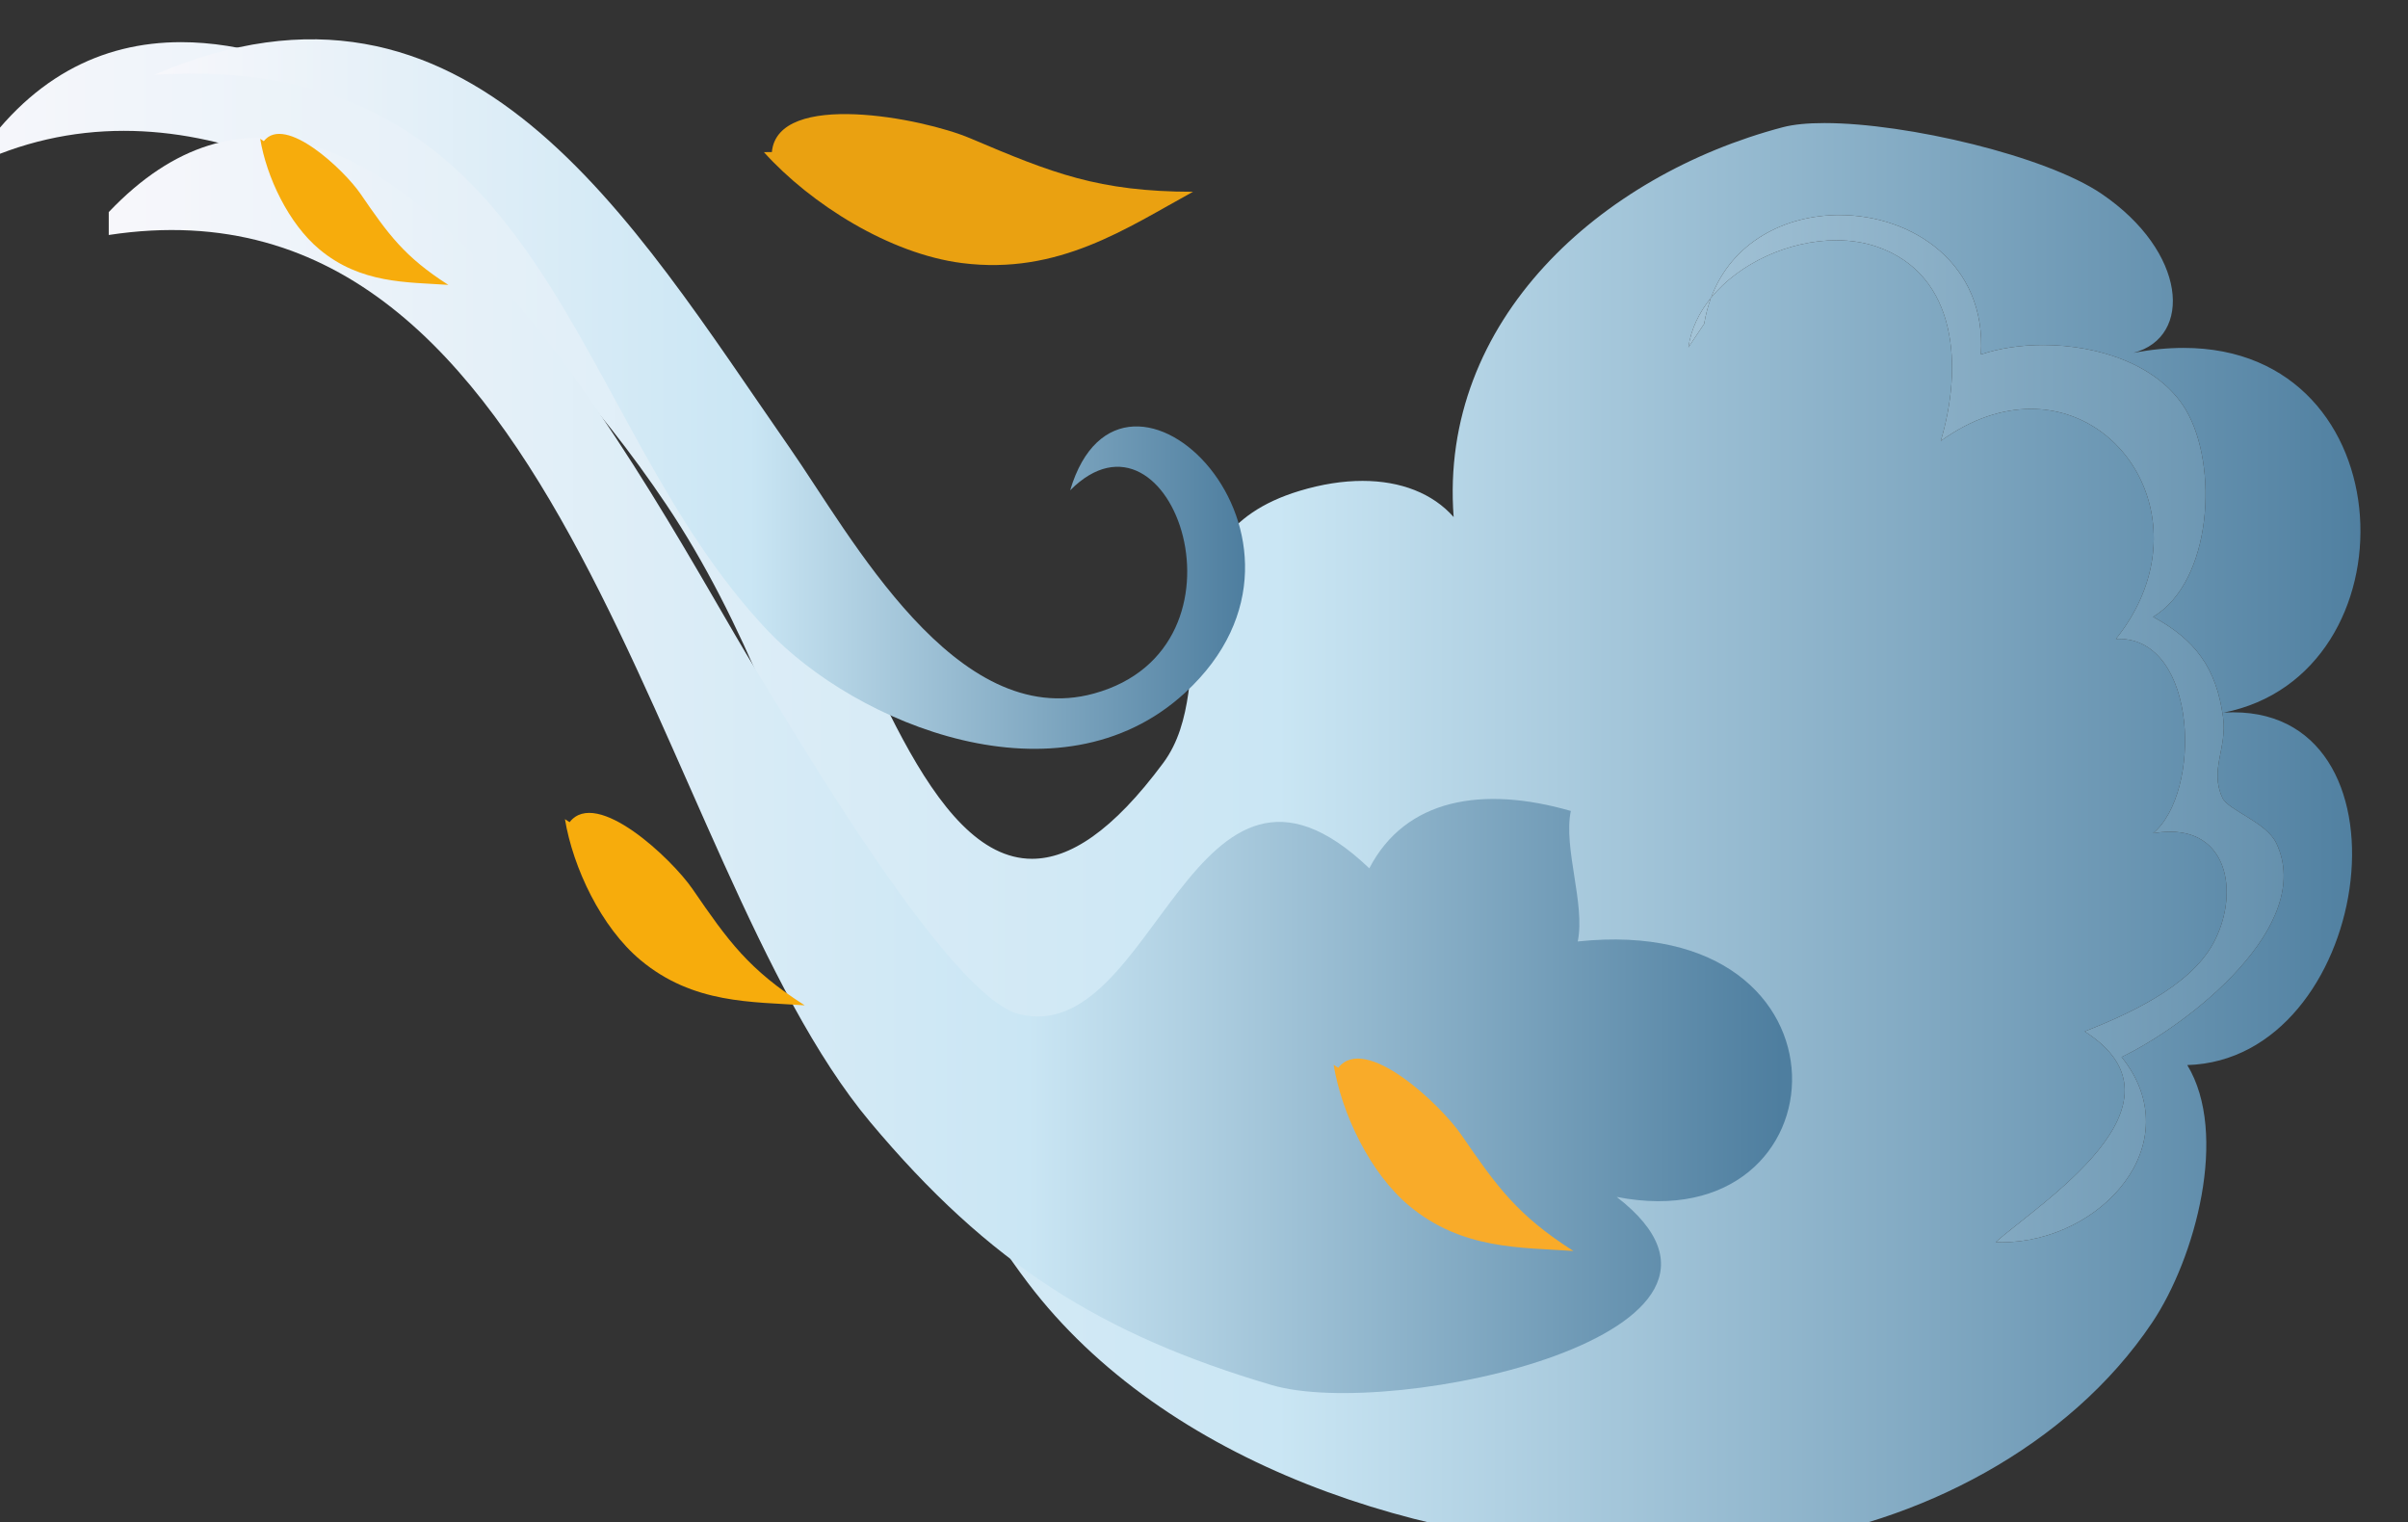 <?xml version="1.0" encoding="UTF-8" standalone="no"?>
<!-- Created with Inkscape (http://www.inkscape.org/) -->

<svg
   xmlns:dc="http://purl.org/dc/elements/1.1/"
   xmlns:cc="http://creativecommons.org/ns#"
   xmlns:rdf="http://www.w3.org/1999/02/22-rdf-syntax-ns#"
   xmlns:svg="http://www.w3.org/2000/svg"
   xmlns="http://www.w3.org/2000/svg"
   xmlns:sodipodi="http://sodipodi.sourceforge.net/DTD/sodipodi-0.dtd"
   xmlns:inkscape="http://www.inkscape.org/namespaces/inkscape"
   width="41.286mm"
   height="26.101mm"
   viewBox="0 0 41.286 26.101"
   version="1.1"
   id="svg10949"
   inkscape:version="0.92.4 (5da689c313, 2019-01-14)"
   sodipodi:docname="windy.svg">
  <rect x="0" y="0" width="41.286" height="26.101" fill="#333333" stroke="none"/>
  <defs
     id="defs10943">
    <clipPath
       id="clipPath8976"
       clipPathUnits="userSpaceOnUse">
      <path
         inkscape:connector-curvature="0"
         id="path8974"
         d="m 2761.19,1835.3 c -0.96,0 -1.93,0.02 -2.89,0.06 20.74,18.61 99.33,67.69 43.62,103.21 20.17,8.01 51.2,21.54 62.96,43.13 12.46,22.91 8.23,54.71 -21.13,54.71 -2.58,0 -5.37,-0.25 -8.34,-0.77 23.9,19.81 22.09,95.23 -16.8,95.23 -0.46,0 -0.92,-0.01 -1.39,-0.04 40.95,51.19 8.21,112.68 -41.63,112.68 -13.82,0 -28.95,-4.72 -44.19,-15.7 10.62,35.33 8.82,81.26 -31.19,95.12 -6.26,2.17 -13.03,3.18 -19.97,3.18 -22.82,0 -47.4,-11.01 -61.39,-28.18 10.21,27.5 36.46,40.54 62.93,40.54 35.86,0 72.1,-23.95 69.29,-68.3 9.01,3.05 19.59,4.64 30.54,4.64 27.31,0 56.88,-9.9 69.86,-31.78 16.11,-27.16 12.91,-84.03 -16.06,-101.38 20.69,-11.2 30.93,-25.01 34.27,-49.01 2.15,-15.42 -6.77,-25.77 -0.29,-39.68 2.82,-6.04 21.41,-11.77 26.38,-22.16 19.2,-40.16 -42.43,-88.67 -75.78,-104.75 33.86,-42.27 -10.16,-90.75 -58.8,-90.75 m -153.41,438.34 c 1.26,8.93 5.25,17.14 11.07,24.29 -1.46,-3.95 -2.6,-8.19 -3.35,-12.74 l -7.72,-11.55" />
    </clipPath>
    <linearGradient
       id="linearGradient8984"
       spreadMethod="pad"
       gradientTransform="matrix(1170.34,0,0,-1170.34,1766.67,2053.92)"
       gradientUnits="userSpaceOnUse"
       y2="0"
       x2="1"
       y1="0"
       x1="0">
      <stop
         id="stop8978"
         offset="0"
         style="stop-opacity:1;stop-color:#f8f9fd" />
      <stop
         id="stop8980"
         offset="0.546"
         style="stop-opacity:1;stop-color:#cfe7f4" />
      <stop
         id="stop8982"
         offset="1"
         style="stop-opacity:1;stop-color:#5d8aa8" />
    </linearGradient>
    <clipPath
       id="clipPath8958"
       clipPathUnits="userSpaceOnUse">
      <path
         inkscape:connector-curvature="0"
         id="path8956"
         d="m 1856.42,2407.22 c 154.24,66.28 233.4,-71.16 311,-182.6 30.2,-43.36 81.31,-139.19 149.17,-120.52 82.11,22.61 38.02,149.41 -11.67,99.54 25.59,85.76 138.26,-23.98 56.23,-99.22 -61.49,-56.44 -160.98,-15.48 -204.69,30.8 -98.84,104.69 -104.28,283.68 -300.04,272" />
    </clipPath>
    <linearGradient
       id="linearGradient8966"
       spreadMethod="pad"
       gradientTransform="matrix(534.185,0,0,-534.185,1856.42,2250.79)"
       gradientUnits="userSpaceOnUse"
       y2="0"
       x2="1"
       y1="0"
       x1="0">
      <stop
         id="stop8960"
         offset="0"
         style="stop-opacity:1;stop-color:#f7f7fb" />
      <stop
         id="stop8962"
         offset="0.546"
         style="stop-opacity:1;stop-color:#cae6f4" />
      <stop
         id="stop8964"
         offset="1"
         style="stop-opacity:1;stop-color:#4e7e9f" />
    </linearGradient>
    <clipPath
       id="clipPath8940"
       clipPathUnits="userSpaceOnUse">
      <path
         inkscape:connector-curvature="0"
         id="path8938"
         d="m 1833.96,2328.7 c 225.46,34.42 266.13,-306.84 372.95,-434.44 58.31,-69.68 113.35,-104.23 196.67,-128.87 59.33,-17.57 255.58,25.31 169.09,92.12 113.33,-22.12 121.97,140.08 -19.1,125.14 3.77,18.32 -7.12,45.58 -3.4,63.93 -43.24,12.46 -80.97,6.02 -98.71,-28.1 -86.69,82.72 -104.57,-88.12 -171.56,-71.42 -34.27,8.53 -108.53,135.42 -129.04,168.81 -47.61,77.51 -187.89,359.87 -316.9,224.04" />
    </clipPath>
    <linearGradient
       id="linearGradient8948"
       spreadMethod="pad"
       gradientTransform="matrix(824.595,0,0,-824.595,1833.96,2068.87)"
       gradientUnits="userSpaceOnUse"
       y2="0"
       x2="1"
       y1="0"
       x1="0">
      <stop
         id="stop8942"
         offset="0"
         style="stop-opacity:1;stop-color:#f7f7fb" />
      <stop
         id="stop8944"
         offset="0.546"
         style="stop-opacity:1;stop-color:#cae6f4" />
      <stop
         id="stop8946"
         offset="1"
         style="stop-opacity:1;stop-color:#4e7e9f" />
    </linearGradient>
    <clipPath
       id="clipPath8922"
       clipPathUnits="userSpaceOnUse">
      <path
         inkscape:connector-curvature="0"
         id="path8920"
         d="m 2593.4,1684.69 c -115.15,0 -242.1,42.28 -309.13,130.65 -83.04,109.51 -100.37,266.91 -177.14,381.25 -69.05,102.84 -168.72,183.12 -265.77,183.12 -25.27,0 -50.37,-5.45 -74.69,-17.35 27.87,43.45 63.74,60.79 102.73,60.79 118.31,0 265.19,-159.72 303.19,-234.25 33.11,-64.94 63.33,-165.76 113.66,-165.76 18.38,0 39.44,13.45 64.3,46.99 29.25,39.47 -7.77,110.67 66.73,133.22 10.88,3.3 21.26,4.9 30.85,4.9 18.75,0 34.42,-6.12 44.65,-17.71 -7.29,96.38 72.05,167.4 161.21,190.93 5.34,1.41 12.33,2.05 20.44,2.05 40.45,0 108.5,-16.15 135.7,-34.62 41.82,-28.37 44.96,-70.24 15.68,-77.94 8.71,1.66 16.87,2.43 24.55,2.43 109.93,0 113.89,-160.1 19.57,-178.65 1.64,0.1 3.25,0.15 4.82,0.15 46.31,0 63.14,-43.21 56.88,-86.41 -6.16,-42.53 -34.68,-85.06 -79.47,-86.37 20.4,-33.59 4,-94.46 -17.14,-126.04 -41.16,-61.47 -115.84,-98.91 -184.86,-107.81 -18.36,-2.38 -37.39,-3.57 -56.76,-3.57 m 250.35,351.72 c 29.36,0 33.59,-31.8 21.13,-54.71 -11.76,-21.59 -42.79,-35.12 -62.96,-43.13 55.71,-35.52 -22.88,-84.6 -43.62,-103.21 0.96,-0.04 1.93,-0.06 2.89,-0.06 48.64,0 92.66,48.48 58.8,90.75 33.35,16.08 94.98,64.59 75.78,104.75 -4.97,10.39 -23.56,16.12 -26.38,22.16 -6.48,13.91 2.44,24.26 0.29,39.68 -3.34,24 -13.58,37.81 -34.27,49.01 28.97,17.35 32.17,74.22 16.06,101.38 -12.98,21.88 -42.55,31.78 -69.86,31.78 -10.95,0 -21.53,-1.59 -30.54,-4.64 2.81,44.35 -33.43,68.3 -69.29,68.3 -26.47,0 -52.72,-13.04 -62.93,-40.54 -5.82,-7.15 -9.81,-15.36 -11.07,-24.29 l 7.72,11.55 c 0.75,4.55 1.89,8.79 3.35,12.74 13.99,17.17 38.57,28.18 61.39,28.18 6.94,0 13.71,-1.01 19.97,-3.18 40.01,-13.86 41.81,-59.79 31.19,-95.12 15.24,10.98 30.37,15.7 44.19,15.7 49.84,0 82.58,-61.49 41.63,-112.68 0.47,0.03 0.93,0.04 1.39,0.04 38.89,0 40.7,-75.42 16.8,-95.23 2.97,0.52 5.76,0.77 8.34,0.77" />
    </clipPath>
    <linearGradient
       id="linearGradient8930"
       spreadMethod="pad"
       gradientTransform="matrix(1170.34,0,0,-1170.34,1766.67,2053.92)"
       gradientUnits="userSpaceOnUse"
       y2="0"
       x2="1"
       y1="0"
       x1="0">
      <stop
         id="stop8924"
         offset="0"
         style="stop-opacity:1;stop-color:#f7f7fb" />
      <stop
         id="stop8926"
         offset="0.546"
         style="stop-opacity:1;stop-color:#cae6f4" />
      <stop
         id="stop8928"
         offset="1"
         style="stop-opacity:1;stop-color:#4e7e9f" />
    </linearGradient>
  </defs>
  <sodipodi:namedview
     id="base"
     pagecolor="#ffffff"
     bordercolor="#666666"
     borderopacity="1.0"
     inkscape:pageopacity="0.0"
     inkscape:pageshadow="2"
     inkscape:zoom="1.979899"
     inkscape:cx="-74.370478"
     inkscape:cy="-13.462024"
     inkscape:document-units="mm"
     inkscape:current-layer="layer1"
     showgrid="false"
     inkscape:window-width="1920"
     inkscape:window-height="1005"
     inkscape:window-x="-9"
     inkscape:window-y="-9"
     inkscape:window-maximized="1" />
  <g
     inkscape:label="Layer 1"
     inkscape:groupmode="layer"
     id="layer1"
     transform="translate(-11.522,-102.374)">
    <g
       transform="matrix(0.035,0,0,-0.035,-50.802,187.907)"
       id="g8916">
      <g
         id="g8918"
         clip-path="url(#clipPath8922)">
        <path
           inkscape:connector-curvature="0"
           d="m 2593.4,1684.69 c -115.15,0 -242.1,42.28 -309.13,130.65 -83.04,109.51 -100.37,266.91 -177.14,381.25 -69.05,102.84 -168.72,183.12 -265.77,183.12 -25.27,0 -50.37,-5.45 -74.69,-17.35 27.87,43.45 63.74,60.79 102.73,60.79 118.31,0 265.19,-159.72 303.19,-234.25 33.11,-64.94 63.33,-165.76 113.66,-165.76 18.38,0 39.44,13.45 64.3,46.99 29.25,39.47 -7.77,110.67 66.73,133.22 10.88,3.3 21.26,4.9 30.85,4.9 18.75,0 34.42,-6.12 44.65,-17.71 -7.29,96.38 72.05,167.4 161.21,190.93 5.34,1.41 12.33,2.05 20.44,2.05 40.45,0 108.5,-16.15 135.7,-34.62 41.82,-28.37 44.96,-70.24 15.68,-77.94 8.71,1.66 16.87,2.43 24.55,2.43 109.93,0 113.89,-160.1 19.57,-178.65 1.64,0.1 3.25,0.15 4.82,0.15 46.31,0 63.14,-43.21 56.88,-86.41 -6.16,-42.53 -34.68,-85.06 -79.47,-86.37 20.4,-33.59 4,-94.46 -17.14,-126.04 -41.16,-61.47 -115.84,-98.91 -184.86,-107.81 -18.36,-2.38 -37.39,-3.57 -56.76,-3.57 m 250.35,351.72 c 29.36,0 33.59,-31.8 21.13,-54.71 -11.76,-21.59 -42.79,-35.12 -62.96,-43.13 55.71,-35.52 -22.88,-84.6 -43.62,-103.21 0.96,-0.04 1.93,-0.06 2.89,-0.06 48.64,0 92.66,48.48 58.8,90.75 33.35,16.08 94.98,64.59 75.78,104.75 -4.97,10.39 -23.56,16.12 -26.38,22.16 -6.48,13.91 2.44,24.26 0.29,39.68 -3.34,24 -13.58,37.81 -34.27,49.01 28.97,17.35 32.17,74.22 16.06,101.38 -12.98,21.88 -42.55,31.78 -69.86,31.78 -10.95,0 -21.53,-1.59 -30.54,-4.64 2.81,44.35 -33.43,68.3 -69.29,68.3 -26.47,0 -52.72,-13.04 -62.93,-40.54 -5.82,-7.15 -9.81,-15.36 -11.07,-24.29 l 7.72,11.55 c 0.75,4.55 1.89,8.79 3.35,12.74 13.99,17.17 38.57,28.18 61.39,28.18 6.94,0 13.71,-1.01 19.97,-3.18 40.01,-13.86 41.81,-59.79 31.19,-95.12 15.24,10.98 30.37,15.7 44.19,15.7 49.84,0 82.58,-61.49 41.63,-112.68 0.47,0.03 0.93,0.04 1.39,0.04 38.89,0 40.7,-75.42 16.8,-95.23 2.97,0.52 5.76,0.77 8.34,0.77"
           style="fill:url(#linearGradient8930);fill-opacity:1;fill-rule:nonzero;stroke:none"
           id="path8932" />
      </g>
    </g>
    <g
       transform="matrix(0.035,0,0,-0.035,-50.802,187.907)"
       id="g8934">
      <g
         id="g8936"
         clip-path="url(#clipPath8940)">
        <path
           inkscape:connector-curvature="0"
           d="m 1833.96,2328.7 c 225.46,34.42 266.13,-306.84 372.95,-434.44 58.31,-69.68 113.35,-104.23 196.67,-128.87 59.33,-17.57 255.58,25.31 169.09,92.12 113.33,-22.12 121.97,140.08 -19.1,125.14 3.77,18.32 -7.12,45.58 -3.4,63.93 -43.24,12.46 -80.97,6.02 -98.71,-28.1 -86.69,82.72 -104.57,-88.12 -171.56,-71.42 -34.27,8.53 -108.53,135.42 -129.04,168.81 -47.61,77.51 -187.89,359.87 -316.9,224.04"
           style="fill:url(#linearGradient8948);fill-opacity:1;fill-rule:nonzero;stroke:none"
           id="path8950" />
      </g>
    </g>
    <g
       transform="matrix(0.035,0,0,-0.035,-50.802,187.907)"
       id="g8952">
      <g
         id="g8954"
         clip-path="url(#clipPath8958)">
        <path
           inkscape:connector-curvature="0"
           d="m 1856.42,2407.22 c 154.24,66.28 233.4,-71.16 311,-182.6 30.2,-43.36 81.31,-139.19 149.17,-120.52 82.11,22.61 38.02,149.41 -11.67,99.54 25.59,85.76 138.26,-23.98 56.23,-99.22 -61.49,-56.44 -160.98,-15.48 -204.69,30.8 -98.84,104.69 -104.28,283.68 -300.04,272"
           style="fill:url(#linearGradient8966);fill-opacity:1;fill-rule:nonzero;stroke:none"
           id="path8968" />
      </g>
    </g>
    <g
       transform="matrix(0.035,0,0,-0.035,-50.802,187.907)"
       id="g8970">
      <g
         id="g8972"
         clip-path="url(#clipPath8976)">
        <path
           inkscape:connector-curvature="0"
           d="m 2761.19,1835.3 c -0.96,0 -1.93,0.02 -2.89,0.06 20.74,18.61 99.33,67.69 43.62,103.21 20.17,8.01 51.2,21.54 62.96,43.13 12.46,22.91 8.23,54.71 -21.13,54.71 -2.58,0 -5.37,-0.25 -8.34,-0.77 23.9,19.81 22.09,95.23 -16.8,95.23 -0.46,0 -0.92,-0.01 -1.39,-0.04 40.95,51.19 8.21,112.68 -41.63,112.68 -13.82,0 -28.95,-4.72 -44.19,-15.7 10.62,35.33 8.82,81.26 -31.19,95.12 -6.26,2.17 -13.03,3.18 -19.97,3.18 -22.82,0 -47.4,-11.01 -61.39,-28.18 10.21,27.5 36.46,40.54 62.93,40.54 35.86,0 72.1,-23.95 69.29,-68.3 9.01,3.05 19.59,4.64 30.54,4.64 27.31,0 56.88,-9.9 69.86,-31.78 16.11,-27.16 12.91,-84.03 -16.06,-101.38 20.69,-11.2 30.93,-25.01 34.27,-49.01 2.15,-15.42 -6.77,-25.77 -0.29,-39.68 2.82,-6.04 21.41,-11.77 26.38,-22.16 19.2,-40.16 -42.43,-88.67 -75.78,-104.75 33.86,-42.27 -10.16,-90.75 -58.8,-90.75 m -153.41,438.34 c 1.26,8.93 5.25,17.14 11.07,24.29 -1.46,-3.95 -2.6,-8.19 -3.35,-12.74 l -7.72,-11.55"
           style="fill:url(#linearGradient8984);fill-opacity:1;fill-rule:nonzero;stroke:none"
           id="path8986" />
      </g>
    </g>
    <path
       inkscape:connector-curvature="0"
       d="m 24.756,104.981 c 0.099,-1.064 2.585,-0.583 3.399,-0.237 1.415,0.601 2.201,0.915 3.821,0.918 -1.132,0.618 -2.304,1.433 -3.96,1.222 -1.239,-0.158 -2.591,-1.008 -3.397,-1.902"
       style="fill:#eaa111;fill-opacity:1;fill-rule:nonzero;stroke:none;stroke-width:0.035"
       id="path8988" />
    <path
       inkscape:connector-curvature="0"
       d="m 21.288,116.469 c 0.462,-0.595 1.756,0.633 2.109,1.148 0.613,0.893 0.96,1.377 1.922,1.992 -0.907,-0.063 -1.911,-0.021 -2.815,-0.775 -0.675,-0.564 -1.157,-1.582 -1.296,-2.417"
       style="fill:#f7ac0c;fill-opacity:1;fill-rule:nonzero;stroke:none;stroke-width:0.035"
       id="path8990" />
    <path
       inkscape:connector-curvature="0"
       d="m 16.045,104.794 c 0.364,-0.467 1.379,0.497 1.656,0.9 0.48,0.7 0.753,1.081 1.508,1.564 -0.712,-0.049 -1.501,-0.018 -2.209,-0.608 -0.531,-0.442 -0.908,-1.241 -1.017,-1.897"
       style="fill:#f7ac0c;fill-opacity:1;fill-rule:nonzero;stroke:none;stroke-width:0.035"
       id="path8992" />
    <path
       inkscape:connector-curvature="0"
       d="m 34.467,120.68 c 0.462,-0.593 1.756,0.634 2.109,1.148 0.613,0.892 0.96,1.378 1.922,1.992 -0.907,-0.062 -1.911,-0.021 -2.815,-0.774 -0.675,-0.563 -1.156,-1.582 -1.296,-2.417"
       style="fill:#f9ab29;fill-opacity:1;fill-rule:nonzero;stroke:none;stroke-width:0.035"
       id="path8994" />
  </g>
</svg>
